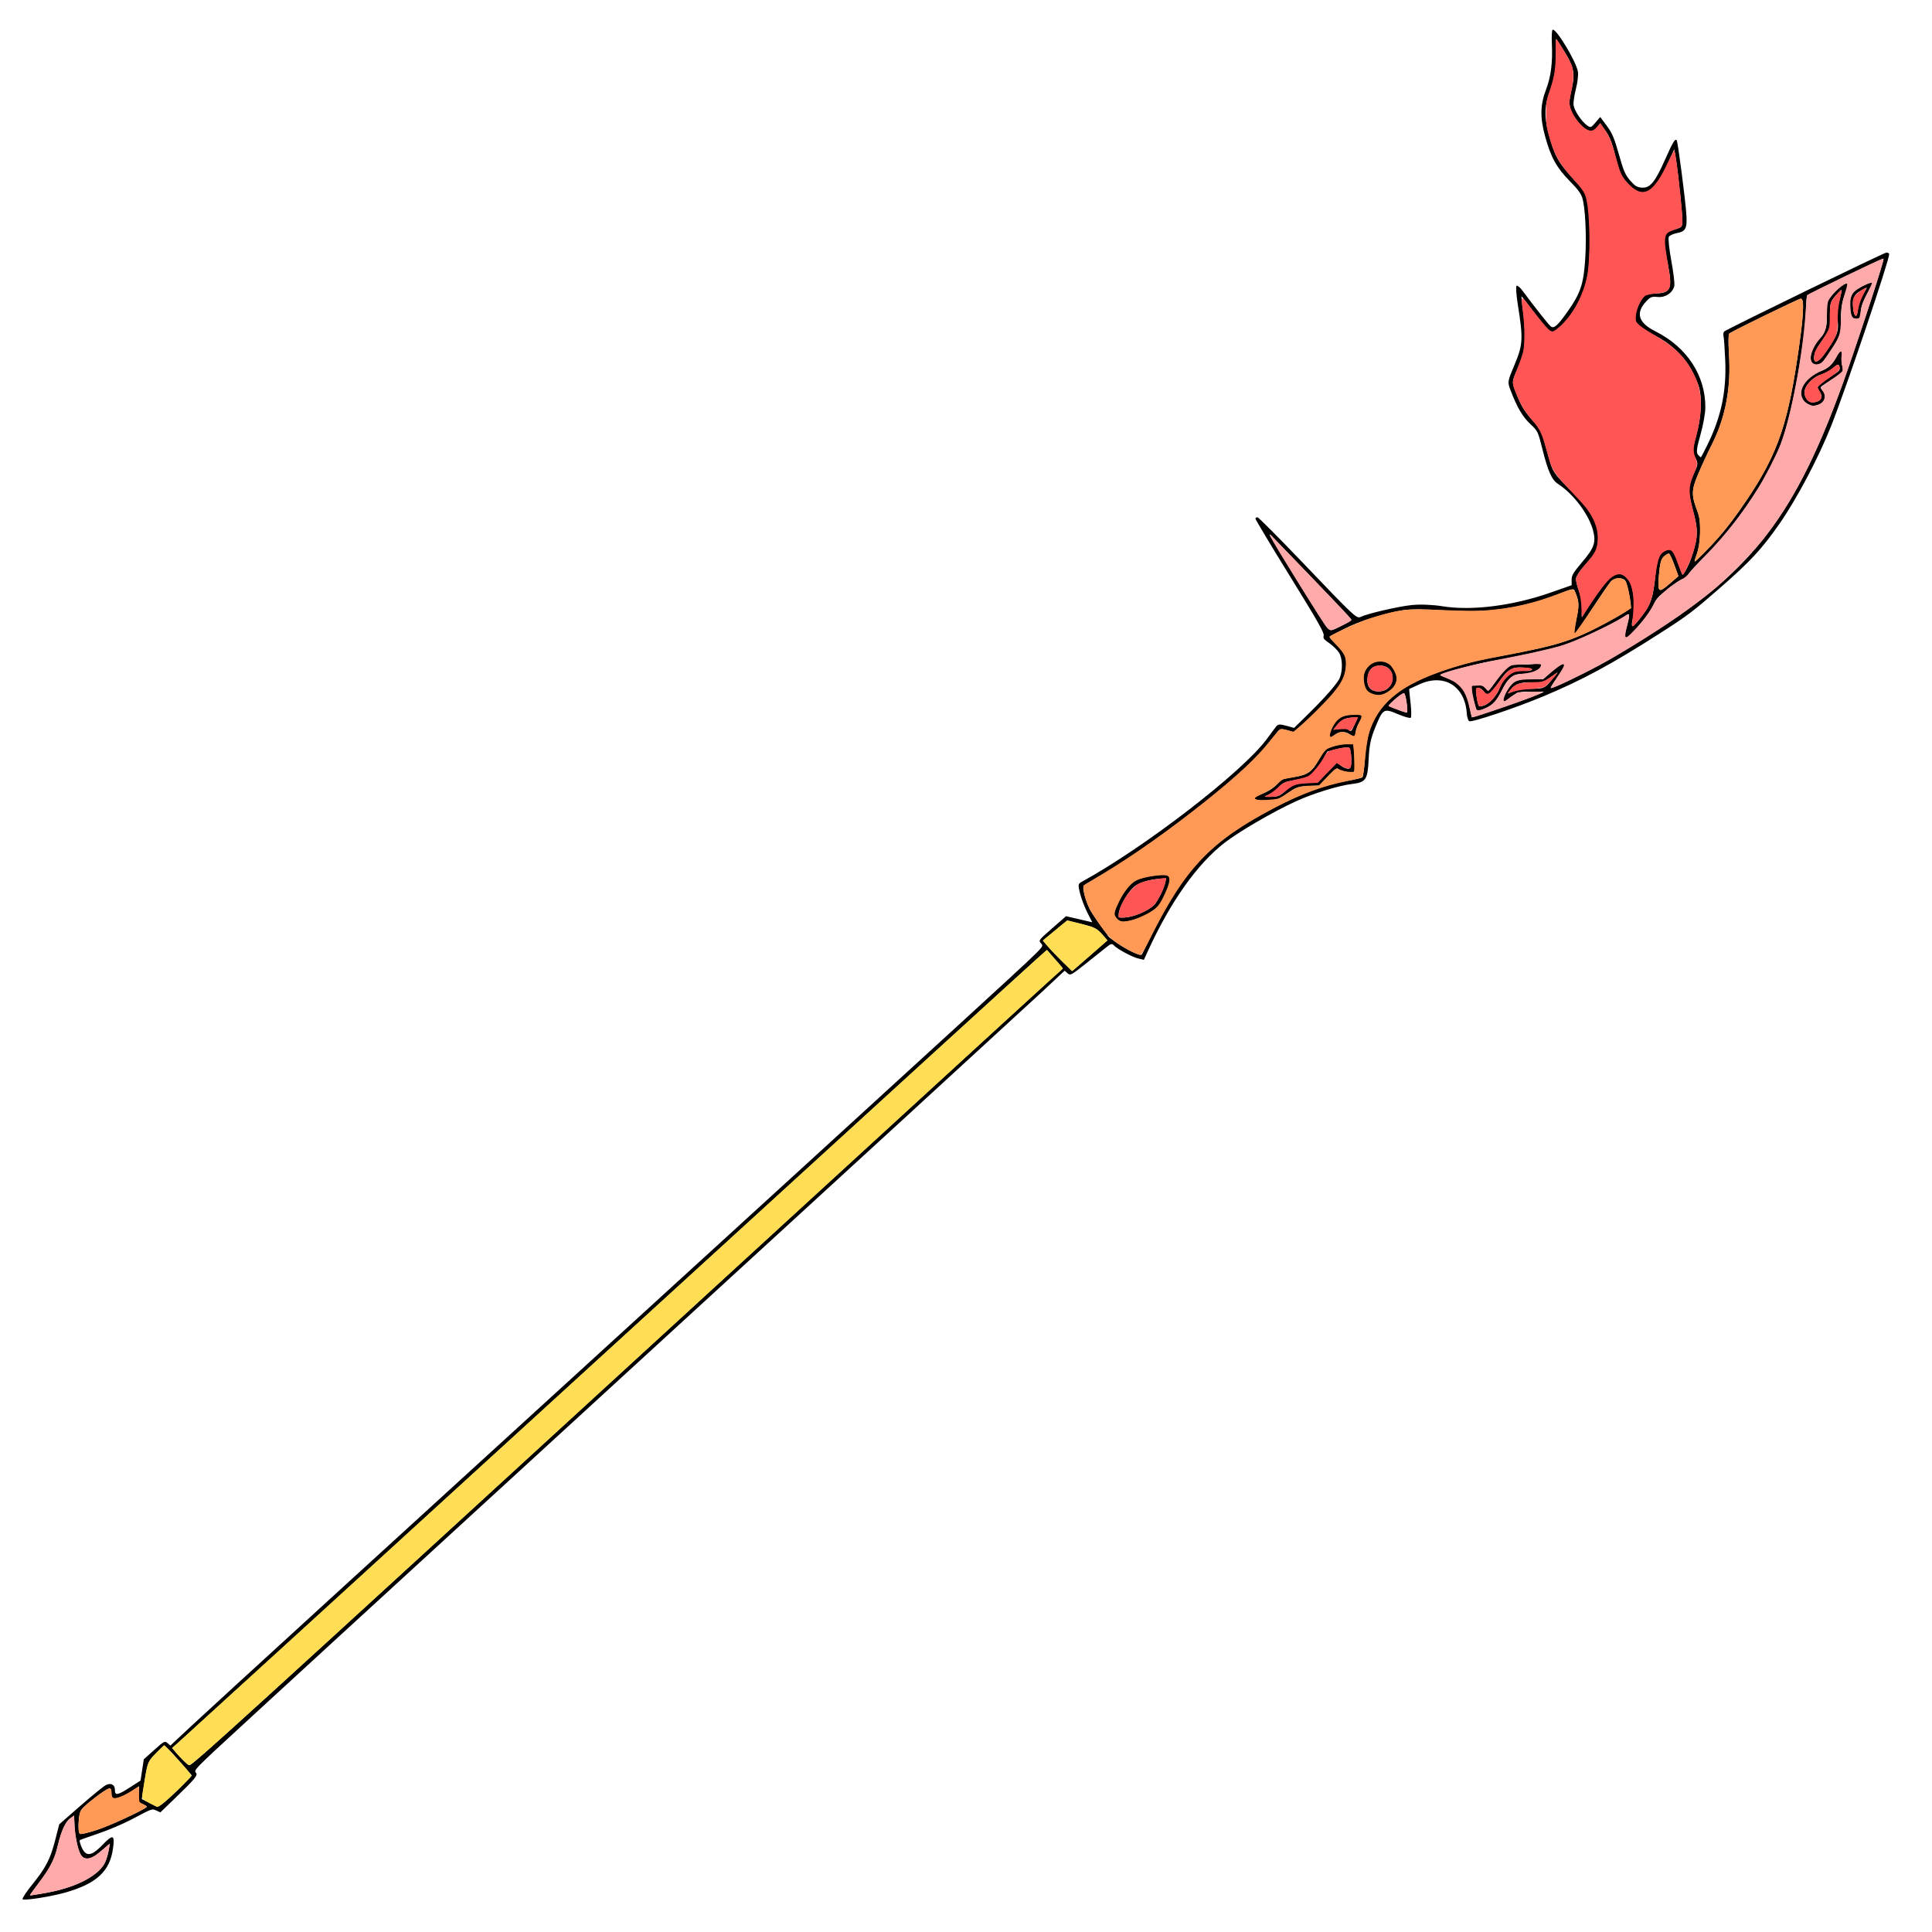 <?xml version="1.0" encoding="UTF-8" standalone="no"?>
<svg
   xmlns:dc="http://purl.org/dc/elements/1.1/"
   xmlns:cc="http://creativecommons.org/ns#"
   xmlns:rdf="http://www.w3.org/1999/02/22-rdf-syntax-ns#"
   xmlns:svg="http://www.w3.org/2000/svg"
   xmlns="http://www.w3.org/2000/svg"
   xmlns:sodipodi="http://sodipodi.sourceforge.net/DTD/sodipodi-0.dtd"
   xmlns:inkscape="http://www.inkscape.org/namespaces/inkscape"
   cursor="default"
   viewBox="0 0 256 256"
   version="1.1"
   id="svg50"
   sodipodi:docname="bladeofmagnus.svg"
   inkscape:version="1.0.2-2 (e86c870879, 2021-01-15)">
  <defs
     id="defs54" />
  <sodipodi:namedview
     pagecolor="#ffffff"
     bordercolor="#666666"
     borderopacity="1"
     objecttolerance="10"
     gridtolerance="10"
     guidetolerance="10"
     inkscape:pageopacity="0"
     inkscape:pageshadow="2"
     inkscape:window-width="1920"
     inkscape:window-height="1017"
     id="namedview52"
     showgrid="false"
     inkscape:zoom="4.1033632"
     inkscape:cx="155.5483"
     inkscape:cy="139.67179"
     inkscape:window-x="-8"
     inkscape:window-y="-8"
     inkscape:window-maximized="1"
     inkscape:current-layer="svg50"
     inkscape:document-rotation="0" />
  <path
     style="fill:#000000;stroke-width:0.215"
     d="m 4.244,249.75 c 1.843,-2.284 2.425,-3.407 3.069,-5.927 l 0.535,-2.092 2.827,-2.472 c 1.555,-1.359 3.065,-2.586 3.357,-2.727 0.685,-0.33 1.204,-0.05 1.193,0.643 -0.012,0.779 0.354,0.718 1.982,-0.329 l 1.417,-0.911 0.215,-1.412 0.215,-1.412 1.381,-1.233 c 1.325,-1.183 1.396,-1.22 1.76,-0.907 l 0.379,0.326 3.009,-2.809 c 2.886,-2.694 23.327,-21.37 81.632,-74.579 14.823,-13.527 27.875,-25.481 29.005,-26.564 2.039,-1.954 2.052,-1.972 1.716,-2.356 -0.338,-0.386 -0.333,-0.392 1.489,-1.987 l 1.828,-1.6 1.739,0.403 1.739,0.403 -0.651,-1.284 c -0.358,-0.706 -0.793,-1.847 -0.967,-2.534 -0.287,-1.136 -0.269,-1.276 0.201,-1.533 8.332,-4.56 21.245,-14.507 24.496,-18.87 0.495,-0.664 1.051,-1.41 1.235,-1.658 0.284,-0.381 0.497,-0.406 1.382,-0.164 l 1.046,0.287 1.787,-1.754 c 2.38,-2.336 4.009,-4.205 4.282,-4.912 0.39,-1.01 0.343,-2.572 -0.101,-3.282 -0.23,-0.369 -0.807,-0.939 -1.282,-1.267 -0.763,-0.528 -0.851,-0.649 -0.763,-1.045 0.079,-0.353 -0.87,-2.019 -4.478,-7.855 -2.518,-4.073 -4.572,-7.499 -4.565,-7.612 0.008,-0.113 0.135,-0.192 0.283,-0.176 0.148,0.017 2.807,2.685 5.909,5.93 7.016,7.339 7.224,7.533 7.771,7.258 0.853,-0.428 4.889,-1.367 6.717,-1.562 1.116,-0.119 2.784,-0.056 4.084,0.155 3.885,0.629 9.336,-0.057 14.329,-1.804 l 2.808,-0.983 -0.006,-0.705 c -0.005,-0.591 0.22,-0.972 1.384,-2.342 1.618,-1.904 1.866,-2.617 1.461,-4.195 -0.546,-2.129 -2.606,-4.867 -4.65,-6.179 -0.819,-0.526 -1.335,-1.684 -2.078,-4.661 -0.569,-2.28 -0.609,-2.364 -1.57,-3.259 -1.035,-0.964 -1.792,-2.251 -2.632,-4.476 -0.427,-1.13 -0.425,-1.142 0.539,-3.438 1.095,-2.607 1.139,-3.429 0.424,-7.885 -0.216,-1.344 -0.291,-2.486 -0.167,-2.537 0.124,-0.051 0.45,0.209 0.728,0.582 1.876,2.515 3.557,4.634 3.826,4.823 0.414,0.291 0.898,-0.149 2.225,-2.021 1.671,-2.358 2.096,-3.622 2.309,-6.871 0.203,-3.096 0.016,-6.95 -0.399,-8.202 -0.191,-0.578 -0.609,-1.132 -1.647,-2.186 -1.749,-1.776 -2.504,-3.147 -3.27,-5.947 -0.681,-2.485 -0.644,-4.16 0.135,-6.2 0.644,-1.686 0.881,-3.555 0.766,-6.026 -0.044,-0.946 -0.004,-1.787 0.089,-1.869 0.391,-0.342 3.119,4.149 3.36,5.531 0.074,0.426 -0.044,1.46 -0.262,2.297 -0.218,0.837 -0.357,1.81 -0.308,2.162 0.102,0.727 1.081,2.186 1.803,2.687 0.458,0.317 0.517,0.296 1.104,-0.397 l 0.62,-0.732 0.874,1.176 c 0.708,0.953 1.011,1.669 1.599,3.771 0.605,2.164 0.854,2.742 1.498,3.478 0.642,0.733 0.905,0.892 1.553,0.935 1.088,0.072 1.723,-0.693 3.056,-3.684 1.064,-2.387 1.336,-2.84 1.554,-2.59 0.152,0.174 1.154,7.86 1.281,9.821 0.119,1.856 -0.085,2.261 -1.25,2.48 -0.482,0.091 -0.964,0.311 -1.073,0.49 -0.108,0.179 0.039,1.603 0.327,3.165 0.288,1.562 0.466,3.074 0.396,3.36 -0.226,0.918 -1.175,1.545 -2.198,1.45 -0.81,-0.075 -0.981,-0.007 -1.548,0.61 -1.413,1.541 -1.012,2.808 1.251,3.946 4.207,2.115 6.667,5.9 6.609,10.168 -0.009,0.727 -0.305,2.333 -0.655,3.568 -0.503,1.771 -0.568,2.326 -0.308,2.622 0.181,0.207 0.356,0.353 0.388,0.325 0.032,-0.028 0.399,-0.738 0.816,-1.577 1.839,-3.705 2.569,-7.123 2.398,-11.228 -0.062,-1.498 -0.163,-2.941 -0.225,-3.205 -0.061,-0.265 -0.024,-0.559 0.084,-0.654 0.358,-0.318 21.15,-10.435 21.489,-10.457 0.184,-0.012 0.351,0.077 0.371,0.197 0.098,0.589 -5.68,17.716 -7.67,22.736 -1.697,4.279 -4.582,9.737 -6.899,13.051 -2.331,3.335 -3.874,4.993 -7.934,8.529 -3.526,3.071 -4.245,3.614 -7.812,5.898 -6.423,4.113 -10.288,6.204 -15.48,8.378 -3.683,1.542 -9.496,3.492 -9.851,3.305 -0.142,-0.075 -0.286,-0.543 -0.32,-1.039 -0.244,-3.621 -2.986,-5.318 -6.245,-3.865 -0.739,0.33 -1.361,0.614 -1.381,0.632 -0.021,0.018 0.057,0.848 0.173,1.845 0.115,0.997 0.127,1.885 0.025,1.974 -0.102,0.089 -0.876,-0.132 -1.721,-0.49 -1.862,-0.79 -1.958,-0.732 -2.994,1.806 -0.588,1.439 -0.775,2.346 -0.861,4.176 -0.128,2.714 -0.363,3.065 -2.2,3.279 -1.784,0.209 -5.172,1.256 -7.465,2.308 -2.999,1.376 -7.411,3.938 -9.373,5.443 -3.63,2.784 -7.188,7.789 -10.187,14.33 l -0.559,1.22 -0.751,-0.178 c -0.821,-0.195 -2.839,-1.287 -3.254,-1.761 -0.196,-0.224 -0.394,-0.189 -0.801,0.143 -0.297,0.243 -1.526,1.221 -2.73,2.175 -2.139,1.695 -2.198,1.727 -2.578,1.399 l -0.389,-0.335 -3.164,2.955 c -1.74,1.625 -26.559,24.387 -55.154,50.582 -28.595,26.195 -53.131,48.706 -54.525,50.025 -2.318,2.193 -2.513,2.424 -2.276,2.694 0.305,0.349 -0.035,0.765 -2.831,3.466 l -1.865,1.801 -0.529,-0.239 c -0.592,-0.267 -0.496,-0.302 -3.31,1.185 -1.126,0.595 -3.131,1.443 -4.456,1.885 -1.325,0.441 -2.407,0.834 -2.406,0.873 0.02,0.427 0.325,1.178 0.612,1.505 0.542,0.62 1.205,0.362 2.486,-0.965 1.324,-1.372 1.574,-1.275 1.329,0.518 -0.413,3.024 -2.141,4.647 -6.209,5.831 -1.909,0.556 -5.582,1.14 -5.776,0.918 -0.084,-0.095 0.479,-0.955 1.25,-1.911 z m 2.087,1.02 c 3.913,-0.716 6.949,-2.36 7.659,-4.149 0.17,-0.428 0.364,-1.129 0.432,-1.558 l 0.123,-0.78 -1.143,1 c -1.212,1.061 -2.053,1.267 -2.6,0.636 -0.403,-0.465 -0.877,-2.483 -0.931,-3.961 l -0.05,-1.382 -0.52,0.367 c -0.63,0.444 -1.218,1.747 -1.649,3.659 -0.392,1.736 -1.042,2.997 -2.567,4.98 -0.639,0.831 -1.142,1.534 -1.117,1.562 0.025,0.028 1.089,-0.14 2.365,-0.373 z m 6.475,-8.285 c 1.642,-0.527 6.069,-2.564 6.62,-3.046 0.082,-0.072 -0.132,-0.238 -0.475,-0.368 -0.598,-0.227 -0.622,-0.284 -0.57,-1.315 l 0.054,-1.077 -0.944,0.628 c -1.143,0.76 -2.351,1.191 -2.586,0.923 -0.095,-0.109 -0.169,-0.443 -0.164,-0.744 0.007,-0.431 -0.059,-0.535 -0.311,-0.493 -0.437,0.073 -3.145,2.144 -3.63,2.776 -0.416,0.542 -0.561,3.01 -0.19,3.231 0.115,0.068 1.103,-0.162 2.196,-0.513 z m 7.82,-3.169 c 0.277,0.177 0.526,0.038 1.561,-0.869 0.677,-0.594 1.681,-1.556 2.231,-2.137 l 1,-1.057 -1.738,-1.985 c -0.956,-1.092 -1.82,-1.969 -1.92,-1.949 -0.1,0.02 -0.636,0.513 -1.191,1.097 -0.989,1.04 -1.016,1.108 -1.397,3.517 l -0.388,2.456 0.756,0.359 c 0.416,0.197 0.904,0.454 1.085,0.57 z m 4.453,-5.41 c 0.306,0.091 7.771,-6.695 57.206,-52.007 31.269,-28.661 57.238,-52.442 57.707,-52.846 l 0.854,-0.735 -1.06,-1.211 -1.06,-1.211 -1.412,1.237 c -0.777,0.68 -26.33,24.008 -56.786,51.84 -30.456,27.831 -55.9,51.064 -56.544,51.628 l -1.17,1.025 0.956,1.088 c 0.526,0.598 1.115,1.135 1.309,1.192 z m 115.948,-106.245 1.057,1 2.318,-2.029 2.318,-2.029 -0.743,-0.849 c -0.67,-0.765 -0.931,-0.894 -2.658,-1.309 l -1.916,-0.461 -1.606,1.324 -1.606,1.324 0.889,1.014 c 0.489,0.558 1.365,1.464 1.946,2.014 z m 7.019,-2.691 c 1.441,1.004 3.137,1.773 3.269,1.483 0.057,-0.125 0.783,-1.578 1.613,-3.228 4.291,-8.533 8.02,-12.224 16.87,-16.695 3.117,-1.575 6.176,-2.649 8.776,-3.082 0.977,-0.163 1.857,-0.366 1.956,-0.452 0.099,-0.086 0.251,-1.285 0.338,-2.665 0.26,-4.094 1.562,-6.551 4.67,-8.811 2.306,-1.677 7.363,-3.504 12.089,-4.369 7.303,-1.336 9.343,-1.861 12.227,-3.145 2.159,-0.961 6.1,-3.158 6.19,-3.451 0.145,-0.473 -0.399,-3.29 -0.703,-3.638 -0.363,-0.415 -1.312,-0.392 -1.811,0.044 -0.181,0.159 -1.303,1.782 -2.493,3.608 -1.19,1.826 -2.197,3.349 -2.238,3.385 -0.295,0.258 -0.275,-0.473 0.053,-1.858 0.403,-1.706 0.392,-2.358 -0.06,-3.46 -0.308,-0.752 -0.076,-0.768 -2.49,0.171 -4.67,1.817 -9.353,2.472 -14.863,2.079 -2.533,-0.181 -4.689,-0.187 -5.627,-0.016 -2.596,0.474 -5.701,1.451 -7.448,2.345 -0.921,0.471 -1.825,0.928 -2.008,1.015 -0.292,0.139 -0.218,0.269 0.594,1.044 0.51,0.486 1.044,1.112 1.187,1.391 0.407,0.794 0.302,2.347 -0.234,3.469 -0.54,1.131 -2.815,3.649 -5.115,5.663 l -1.4,1.225 -0.866,-0.266 c -0.714,-0.219 -0.929,-0.188 -1.222,0.178 -0.196,0.244 -0.935,1.175 -1.643,2.069 -3.007,3.795 -15.548,13.493 -22.485,17.388 -0.727,0.408 -1.429,0.836 -1.562,0.952 -0.238,0.208 0.213,1.981 0.801,3.149 0.164,0.327 0.787,1.258 1.383,2.069 0.596,0.811 1.096,1.51 1.11,1.553 0.015,0.043 0.528,0.428 1.141,0.855 z m -0.404,-3.956 c 0.134,-0.749 0.826,-2.17 1.515,-3.108 0.875,-1.192 1.657,-1.591 3.658,-1.866 2.471,-0.34 2.661,-0.079 1.648,2.261 -0.619,1.431 -0.838,1.738 -1.696,2.384 -1.016,0.765 -3.077,1.51 -4.008,1.448 -0.613,-0.041 -1.203,-0.632 -1.116,-1.118 z m 1.74,0.522 c 1.31,-0.187 3.176,-1.095 3.695,-1.798 0.524,-0.711 1.187,-2.116 1.325,-2.811 l 0.106,-0.531 -0.548,0.026 c -1.544,0.073 -3.031,0.51 -3.691,1.085 -1.157,1.009 -2.385,3.539 -1.955,4.03 0.065,0.074 0.545,0.073 1.068,-10e-4 z m 17.049,-16.034 c 1.283,-0.432 2.293,-1.016 2.806,-1.623 0.507,-0.598 0.76,-0.704 2.172,-0.911 1.877,-0.274 2.444,-0.681 3.437,-2.467 0.654,-1.176 0.709,-1.229 1.632,-1.57 0.525,-0.194 1.386,-0.363 1.912,-0.376 l 0.957,-0.022 0.13,1.766 c 0.071,0.971 0.048,1.843 -0.051,1.938 -0.239,0.227 -1.829,-0.024 -2.098,-0.331 -0.177,-0.202 -0.397,-0.047 -1.37,0.967 l -1.159,1.208 -1.477,0.074 c -1.299,0.065 -1.615,0.174 -2.624,0.904 -1.258,0.91 -1.354,0.942 -3.06,1.007 -1.19,0.046 -1.956,-0.313 -1.207,-0.565 z m 3.897,-0.706 c 0.996,-0.871 1.397,-1.01 3.095,-1.069 l 1.166,-0.041 1.278,-1.321 1.278,-1.321 0.538,0.412 c 0.296,0.227 0.725,0.407 0.953,0.401 0.346,-0.009 0.415,-0.223 0.41,-1.279 -0.003,-0.698 -0.118,-1.362 -0.255,-1.477 -0.137,-0.115 -0.85,-0.052 -1.583,0.139 l -1.333,0.348 -0.521,0.954 c -0.287,0.525 -0.857,1.304 -1.267,1.731 -0.667,0.695 -0.922,0.808 -2.407,1.069 -1.45,0.254 -1.732,0.376 -2.213,0.955 -0.303,0.365 -0.862,0.793 -1.242,0.952 l -0.691,0.289 0.95,0.021 c 0.816,0.019 1.076,-0.089 1.846,-0.763 z m 6.078,-8.166 c 0.521,-1.303 1.259,-1.85 2.617,-1.94 0.63,-0.042 1.25,-0.014 1.377,0.061 0.132,0.078 0.024,0.467 -0.251,0.905 -0.265,0.422 -0.486,1.008 -0.491,1.302 -0.013,0.74 -0.172,0.813 -0.786,0.36 -0.633,-0.467 -1.478,-0.417 -2.095,0.122 -0.634,0.555 -0.785,0.226 -0.371,-0.81 z m 2.247,0.038 c 0.433,0.293 0.359,0.356 0.857,-0.728 l 0.41,-0.893 -0.723,0.038 c -0.986,0.052 -1.465,0.29 -2.031,1.01 l -0.48,0.611 0.805,-0.14 c 0.443,-0.077 0.966,-0.031 1.162,0.102 z m 2.027,-6.395 c -0.33,-2.688 3.054,-3.757 4.167,-1.317 0.444,0.975 0.283,1.744 -0.513,2.44 -0.8,0.7 -1.534,0.897 -2.346,0.63 -0.906,-0.299 -1.174,-0.657 -1.308,-1.754 z m 2.112,1.339 c 2.278,-0.12 2.346,-3.433 0.069,-3.418 -0.926,0.006 -1.445,0.45 -1.621,1.387 -0.249,1.328 0.337,2.095 1.552,2.031 z m 2.489,2.448 c 0.585,0.233 1.102,0.388 1.151,0.345 0.168,-0.153 -0.19,-2.488 -0.392,-2.55 -0.251,-0.077 -2.212,1.613 -1.985,1.711 0.09,0.039 0.642,0.262 1.227,0.495 z m -7.579,-11.112 c 0.759,-0.387 1.385,-0.753 1.391,-0.814 0.007,-0.061 -2.257,-2.461 -5.029,-5.335 -2.772,-2.873 -5.236,-5.438 -5.475,-5.699 -0.239,-0.261 -0.393,-0.354 -0.341,-0.206 0.195,0.56 7.227,11.897 7.64,12.317 0.406,0.412 0.521,0.396 1.814,-0.263 z m 20.479,11.099 c 2.959,-0.986 6.118,-2.161 6.347,-2.361 0.056,-0.049 -0.258,-0.063 -0.698,-0.031 -0.44,0.032 -1.109,0.035 -1.487,0.007 -0.882,-0.067 -1.611,0.209 -2.422,0.919 -0.872,0.764 -1.024,0.336 -0.334,-0.939 0.751,-1.386 1.481,-1.754 3.335,-1.683 l 1.522,0.059 1.167,-1.041 c 1.913,-1.706 2.271,-1.233 0.678,0.895 -0.434,0.579 -0.803,1.152 -0.82,1.273 -0.038,0.266 4.54,-1.923 7.595,-3.633 1.218,-0.682 4.243,-2.545 6.723,-4.141 13.146,-8.46 18.704,-16.147 25.183,-34.829 2.041,-5.884 4.716,-14.161 4.614,-14.277 -0.084,-0.096 -9.791,4.581 -10.11,4.871 -0.079,0.071 -0.157,0.922 -0.173,1.888 -0.064,3.873 -1.629,12.721 -2.988,16.891 -1.527,4.688 -6.088,11.618 -10.384,15.779 -0.979,0.948 -1.955,2.005 -2.169,2.35 -0.25,0.402 -0.508,0.632 -0.721,0.642 -0.182,0.009 -1.055,0.582 -1.939,1.275 -1.325,1.038 -1.662,1.396 -1.921,2.04 -0.348,0.866 -1.308,2.172 -2.7,3.676 -1.179,1.274 -1.441,1.041 -0.898,-0.797 0.408,-1.38 0.372,-1.765 -0.124,-1.331 -0.658,0.576 -6.011,3.196 -7.686,3.763 -1.89,0.639 -5.712,1.502 -10.285,2.322 -2.169,0.389 -6.354,1.518 -6.678,1.801 -0.037,0.032 0.412,0.229 0.998,0.438 1.629,0.58 2.467,1.625 2.878,3.59 0.18,0.859 0.332,1.577 0.338,1.596 0.005,0.019 1.427,-0.436 3.157,-1.013 z m -2.993,-1.514 c -0.206,-0.791 -0.284,-1.525 -0.173,-1.63 0.369,-0.35 1.711,-0.125 1.905,0.319 0.217,0.496 0.369,0.38 1.28,-0.983 0.374,-0.559 1.01,-1.306 1.413,-1.661 0.631,-0.555 0.882,-0.633 1.794,-0.557 0.583,0.049 1.425,0.029 1.87,-0.045 0.881,-0.146 1.123,-0.031 0.886,0.418 -0.263,0.5 -1.492,0.956 -2.458,0.914 -1.181,-0.052 -1.993,0.616 -2.703,2.223 -0.281,0.637 -0.786,1.399 -1.121,1.694 -0.65,0.571 -2.08,1.148 -2.228,0.898 -0.049,-0.083 -0.258,-0.798 -0.464,-1.589 z m 1.483,0.929 c 0.783,-0.286 1.784,-1.451 2.083,-2.425 0.268,-0.872 1.305,-1.898 2.111,-2.09 0.284,-0.067 0.825,-0.092 1.203,-0.055 0.378,0.037 0.792,-0.024 0.92,-0.135 0.13,-0.114 -0.362,-0.247 -1.12,-0.303 -1.567,-0.116 -2.114,0.235 -3.431,2.196 -0.89,1.326 -1.396,1.614 -1.792,1.023 -0.294,-0.438 -0.79,-0.664 -1.019,-0.464 -0.145,0.127 0.146,2.112 0.344,2.344 0.059,0.069 0.375,0.029 0.702,-0.091 z m 41.963,-41.108 c -0.213,-1.096 1.037,-2.646 2.54,-3.15 1.019,-0.341 1.61,-0.869 2.141,-1.909 0.521,-1.023 0.902,-1.064 0.728,-0.077 -0.071,0.401 -0.024,1.007 0.102,1.346 0.25,0.668 0.161,0.759 -2.24,2.26 -0.78,0.488 -0.782,0.492 -0.346,0.99 0.731,0.835 0.063,1.896 -1.236,1.964 -0.767,0.04 -1.53,-0.603 -1.689,-1.424 z m 1.789,0.946 c 0.891,-0.125 1.18,-0.723 0.684,-1.414 -0.382,-0.532 -0.368,-0.589 0.257,-1.111 0.363,-0.302 1.063,-0.8 1.556,-1.105 0.691,-0.428 0.884,-0.636 0.842,-0.906 -0.093,-0.595 -0.213,-0.59 -0.913,0.043 -0.372,0.336 -1.038,0.7 -1.478,0.809 -1.104,0.272 -2.295,1.531 -2.262,2.39 0.033,0.87 0.57,1.399 1.315,1.295 z m -0.492,-6.138 c 0.08,-0.76 0.659,-1.862 1.253,-2.386 0.642,-0.566 0.982,-1.734 0.863,-2.968 -0.068,-0.708 -0.009,-1.543 0.132,-1.854 0.371,-0.821 1.852,-2.325 2.329,-2.366 0.457,-0.039 0.468,-0.136 -0.236,1.998 -0.259,0.784 -0.384,1.891 -0.319,2.815 0.115,1.638 -0.09,2.194 -1.683,4.559 -0.707,1.051 -0.94,1.281 -1.357,1.344 -0.751,0.113 -1.073,-0.261 -0.98,-1.142 z m 1.45,0.214 c 0.292,-0.334 0.909,-1.229 1.371,-1.988 0.829,-1.364 0.894,-1.702 0.693,-3.584 -0.04,-0.373 0.093,-1.287 0.295,-2.03 0.202,-0.743 0.32,-1.354 0.261,-1.358 -0.059,-0.003 -0.418,0.351 -0.799,0.79 -0.715,0.823 -0.774,1.097 -0.68,3.177 0.05,1.095 0.008,1.185 -1.57,3.459 -0.588,0.848 -0.78,1.935 -0.363,2.063 0.149,0.046 0.488,-0.181 0.792,-0.528 z m 3.774,-6.204 c -0.108,-0.524 -0.076,-1.312 0.071,-1.752 0.24,-0.718 0.376,-0.86 1.327,-1.395 1.131,-0.636 1.764,-0.753 1.495,-0.275 -1.148,2.034 -1.463,2.793 -1.479,3.56 -0.016,0.72 -0.103,0.913 -0.44,0.966 -0.623,0.098 -0.757,-0.055 -0.974,-1.103 z m 1.026,-0.173 c 0.043,-0.52 0.331,-1.384 0.64,-1.92 l 0.562,-0.976 -0.675,0.338 c -0.99,0.496 -1.28,1.062 -1.168,2.277 0.125,1.358 0.538,1.539 0.642,0.281 z M 202.821,91.263 c 1.767,-4.2e-4 1.896,-0.058 2.86,-1.272 l 0.746,-0.94 -1.001,0.719 c -0.878,0.63 -1.159,0.71 -2.284,0.649 -1.507,-0.082 -2.388,0.198 -2.929,0.932 l -0.392,0.531 0.756,-0.309 c 0.416,-0.17 1.426,-0.309 2.244,-0.309 z m 6.943,-9.721 c 0.789,-1.398 2.959,-4.443 3.51,-4.925 0.9,-0.788 1.706,-0.764 2.44,0.074 0.7,0.799 1.044,3.542 0.653,5.219 -0.344,1.475 -0.072,1.389 1.283,-0.408 1.123,-1.489 1.417,-2.412 1.693,-5.319 0.207,-2.177 0.563,-2.967 1.495,-3.313 0.638,-0.237 0.957,0.141 1.539,1.823 0.256,0.741 0.494,1.378 0.527,1.417 0.142,0.162 0.786,-1.014 1.181,-2.156 0.928,-2.682 0.969,-3.715 0.25,-6.277 -0.723,-2.578 -0.693,-3.314 0.212,-5.186 0.465,-0.963 0.472,-1.14 0.073,-1.872 -0.403,-0.737 -0.39,-0.995 0.139,-2.916 0.649,-2.353 0.794,-4.857 0.37,-6.398 -0.155,-0.562 -0.652,-1.673 -1.105,-2.469 -1.013,-1.778 -2.732,-3.367 -4.718,-4.362 -0.718,-0.36 -1.617,-0.923 -1.998,-1.253 -0.62,-0.537 -0.683,-0.691 -0.603,-1.487 0.084,-0.829 0.713,-2.11 1.281,-2.608 0.137,-0.12 0.776,-0.23 1.42,-0.244 1.973,-0.045 2.222,-0.639 1.603,-3.812 -0.766,-3.924 -0.698,-4.234 1.036,-4.721 0.766,-0.215 0.807,-0.255 0.877,-0.839 0.072,-0.6 -0.591,-6.976 -0.914,-8.794 l -0.163,-0.918 -1.016,2.199 c -1.782,3.856 -3.344,4.469 -5.352,2.101 -0.735,-0.867 -0.919,-1.302 -1.416,-3.348 -0.427,-1.758 -0.757,-2.612 -1.304,-3.382 l -0.733,-1.03 -0.386,0.524 c -0.612,0.83 -1.409,0.627 -2.47,-0.628 -1.245,-1.474 -1.442,-2.323 -0.975,-4.208 0.594,-2.397 0.398,-3.224 -1.42,-5.998 l -0.594,-0.906 0.021,1.265 c 0.041,2.441 -0.184,4.022 -0.801,5.617 -0.74,1.915 -0.804,3.352 -0.245,5.518 0.77,2.984 1.287,3.965 3.186,6.035 1.645,1.794 1.709,1.896 1.976,3.127 0.354,1.636 0.452,5.783 0.205,8.651 -0.269,3.126 -1.743,6.151 -3.927,8.063 -0.764,0.669 -0.874,0.703 -1.308,0.402 -0.261,-0.18 -1.177,-1.271 -2.037,-2.423 -0.86,-1.152 -1.595,-2.104 -1.634,-2.115 -0.039,-0.011 0.079,1.111 0.262,2.494 0.42,3.172 0.248,4.762 -0.758,7.022 -0.782,1.756 -0.79,1.82 -0.369,2.935 0.738,1.954 1.201,2.746 2.365,4.04 1.095,1.218 1.148,1.331 1.866,3.988 0.803,2.97 0.646,2.721 3.561,5.653 2.545,2.56 3.453,4.434 3.173,6.553 -0.149,1.132 -0.262,1.323 -1.76,2.997 -0.616,0.688 -1.082,1.397 -1.117,1.699 -0.033,0.285 0.152,1.068 0.412,1.739 0.274,0.707 0.436,1.661 0.386,2.27 -0.095,1.15 -0.078,1.261 0.13,0.891 z m 11.575,-4.289 1.053,-0.917 -0.53,-1.461 c -0.292,-0.803 -0.61,-1.487 -0.707,-1.52 -0.098,-0.032 -0.398,0.135 -0.668,0.371 -0.386,0.338 -0.527,0.868 -0.664,2.486 -0.198,2.351 -0.08,2.432 1.516,1.041 z m 4.585,-4.126 c 1.947,-1.995 3.112,-3.409 4.804,-5.833 4.547,-6.511 6.013,-10.411 7.411,-19.706 0.853,-5.672 0.993,-7.995 0.481,-8.012 -0.247,-0.008 -9.156,4.335 -9.488,4.625 -0.116,0.102 -0.135,1.224 -0.041,2.493 0.335,4.549 -0.428,8.644 -2.285,12.267 -0.511,0.997 -1.314,2.731 -1.785,3.853 -0.927,2.21 -0.93,2.803 -0.032,5.117 0.463,1.191 0.37,4.131 -0.175,5.566 -0.177,0.465 -0.296,0.875 -0.264,0.912 0.032,0.036 0.65,-0.54 1.373,-1.282 z"
     id="path881" />
  <path
     style="font-variation-settings:normal;opacity:1;vector-effect:none;fill:#ff5555;fill-opacity:1;stroke-linecap:butt;stroke-linejoin:miter;stroke-miterlimit:4;stroke-dasharray:none;stroke-dashoffset:0;stroke-opacity:1;stop-color:#000000;stop-opacity:1"
     d="m 216.298,82.349 c 0.352,-2.934 0.118,-4.758 -0.731,-5.697 -0.564,-0.625 -0.991,-0.71 -1.726,-0.345 -0.659,0.327 -1.718,1.631 -3.289,4.048 l -0.941,1.448 -0.066,-1.326 c -0.049,-0.972 -0.154,-1.596 -0.396,-2.338 -0.181,-0.556 -0.33,-1.164 -0.33,-1.35 0,-0.41 0.459,-1.114 1.521,-2.33 0.978,-1.12 1.248,-1.656 1.352,-2.685 0.141,-1.4 -0.329,-2.856 -1.394,-4.319 -0.243,-0.334 -1.281,-1.485 -2.306,-2.559 -2.177,-2.279 -2.346,-2.568 -3.072,-5.242 -0.606,-2.234 -0.872,-2.796 -1.864,-3.937 -0.938,-1.08 -1.421,-1.86 -2.037,-3.287 -0.725,-1.682 -0.725,-1.706 -0.006,-3.491 0.343,-0.85 0.703,-1.885 0.801,-2.299 0.234,-0.994 0.23,-3.268 -0.01,-5.23 -0.279,-2.283 -0.268,-2.298 0.73,-1.004 1.808,2.343 2.58,3.257 2.89,3.417 0.295,0.153 0.362,0.138 0.793,-0.174 1.897,-1.374 3.625,-4.42 4.121,-7.263 0.416,-2.386 0.346,-7.86 -0.127,-9.941 -0.213,-0.936 -0.427,-1.263 -1.87,-2.857 -1.781,-1.967 -2.42,-3.138 -3.147,-5.762 -0.277,-0.999 -0.328,-1.43 -0.331,-2.768 -0.003,-1.539 0.011,-1.628 0.505,-3.107 0.613,-1.837 0.77,-2.884 0.774,-5.157 0.003,-1.701 0.006,-1.723 0.226,-1.437 0.41,0.534 1.683,2.748 1.898,3.304 0.284,0.731 0.267,1.962 -0.046,3.412 -0.137,0.637 -0.251,1.298 -0.252,1.471 -0.009,1.405 1.768,3.769 2.833,3.769 0.267,0 0.479,-0.129 0.814,-0.495 l 0.452,-0.495 0.63,0.933 c 0.636,0.941 0.844,1.499 1.663,4.444 0.377,1.359 0.68,1.916 1.484,2.731 1.917,1.943 3.27,1.163 5.214,-3.005 0.399,-0.855 0.763,-1.513 0.81,-1.462 0.171,0.183 0.86,5.914 1.038,8.632 0.095,1.446 0.072,1.484 -1.114,1.879 -1.363,0.454 -1.414,0.753 -0.777,4.551 0.57,3.396 0.454,3.672 -1.63,3.875 -0.749,0.073 -1.226,0.183 -1.429,0.33 -0.512,0.37 -1.14,1.746 -1.193,2.613 -0.045,0.738 -0.036,0.763 0.421,1.203 0.257,0.247 1.153,0.844 1.99,1.325 2.913,1.675 4.366,3.179 5.502,5.696 0.918,2.035 0.932,4.626 0.04,7.899 -0.371,1.361 -0.38,1.952 -0.045,2.731 0.309,0.719 0.28,0.932 -0.324,2.37 -0.593,1.412 -0.607,2.194 -0.077,4.265 0.737,2.88 0.745,3.772 0.058,5.971 -0.311,0.995 -1.208,2.864 -1.374,2.864 -0.051,0 -0.293,-0.564 -0.539,-1.254 -0.59,-1.655 -0.826,-2.036 -1.262,-2.036 -0.346,0 -0.824,0.264 -1.091,0.604 -0.297,0.377 -0.519,1.325 -0.758,3.235 -0.252,2.015 -0.519,3.015 -1.046,3.914 -0.432,0.738 -1.741,2.361 -1.903,2.361 -0.092,0 -0.111,-0.205 -0.059,-0.64 z"
     id="path883" />
  <path
     style="font-variation-settings:normal;opacity:1;vector-effect:none;fill:#ff5555;fill-opacity:1;stroke-linecap:butt;stroke-linejoin:miter;stroke-miterlimit:4;stroke-dasharray:none;stroke-dashoffset:0;stroke-opacity:1;stop-color:#000000;stop-opacity:1"
     d="m 240.46,47.814 c -0.132,-0.132 -0.093,-0.856 0.067,-1.223 0.081,-0.187 0.457,-0.807 0.835,-1.377 1.088,-1.641 1.089,-1.642 1.089,-3.193 3.7e-4,-0.757 0.057,-1.58 0.126,-1.829 0.12,-0.431 1.301,-1.878 1.428,-1.75 0.034,0.033 -0.064,0.597 -0.216,1.253 -0.207,0.89 -0.281,1.595 -0.29,2.781 -0.015,1.781 -0.082,1.982 -1.25,3.74 -0.905,1.361 -1.496,1.889 -1.789,1.596 z"
     id="path885" />
  <path
     style="font-variation-settings:normal;opacity:1;vector-effect:none;fill:#ff5555;fill-opacity:1;stroke-linecap:butt;stroke-linejoin:miter;stroke-miterlimit:4;stroke-dasharray:none;stroke-dashoffset:0;stroke-opacity:1;stop-color:#000000;stop-opacity:1"
     d="m 245.726,41.655 c -0.082,-0.152 -0.172,-0.661 -0.201,-1.131 -0.046,-0.747 -0.017,-0.906 0.236,-1.276 0.277,-0.407 1.382,-1.2 1.503,-1.079 0.032,0.032 -0.154,0.47 -0.413,0.972 -0.298,0.576 -0.527,1.235 -0.62,1.787 -0.163,0.968 -0.284,1.141 -0.505,0.727 z"
     id="path887" />
  <path
     style="font-variation-settings:normal;opacity:1;vector-effect:none;fill:#ff5555;fill-opacity:1;stroke-linecap:butt;stroke-linejoin:miter;stroke-miterlimit:4;stroke-dasharray:none;stroke-dashoffset:0;stroke-opacity:1;stop-color:#000000;stop-opacity:1"
     d="m 239.891,53.297 c -0.362,-0.142 -0.613,-0.453 -0.737,-0.914 -0.267,-0.993 0.731,-2.235 2.268,-2.823 0.467,-0.178 1.118,-0.546 1.446,-0.818 0.524,-0.433 0.619,-0.472 0.775,-0.315 0.34,0.34 0.079,0.728 -0.977,1.447 -0.555,0.378 -1.201,0.852 -1.436,1.052 l -0.426,0.364 0.274,0.489 c 0.354,0.632 0.352,1.054 -0.006,1.289 -0.329,0.215 -0.921,0.329 -1.182,0.227 z"
     id="path889" />
  <path
     style="font-variation-settings:normal;opacity:1;vector-effect:none;fill:#ff5555;fill-opacity:1;stroke-linecap:butt;stroke-linejoin:miter;stroke-miterlimit:4;stroke-dasharray:none;stroke-dashoffset:0;stroke-opacity:1;stop-color:#000000;stop-opacity:1"
     d="m 195.906,93.433 c -0.162,-0.302 -0.406,-1.927 -0.322,-2.145 0.117,-0.305 0.519,-0.192 0.97,0.272 0.392,0.404 0.466,0.435 0.741,0.309 0.168,-0.076 0.682,-0.648 1.143,-1.271 1.025,-1.384 1.52,-1.876 2.071,-2.058 0.415,-0.137 2.266,-0.103 2.413,0.045 0.206,0.206 -0.176,0.333 -0.998,0.333 -0.506,0 -1.093,0.076 -1.32,0.171 -0.719,0.3 -1.374,1.01 -1.842,1.997 -0.7,1.476 -1.375,2.177 -2.367,2.462 -0.301,0.086 -0.392,0.065 -0.488,-0.115 z"
     id="path891" />
  <path
     style="font-variation-settings:normal;opacity:1;vector-effect:none;fill:#ff5555;fill-opacity:1;stroke-linecap:butt;stroke-linejoin:miter;stroke-miterlimit:4;stroke-dasharray:none;stroke-dashoffset:0;stroke-opacity:1;stop-color:#000000;stop-opacity:1"
     d="m 200.106,91.429 c 0.577,-0.757 1.135,-0.968 2.681,-1.016 1.72,-0.053 1.709,-0.05 2.658,-0.7 0.442,-0.303 0.837,-0.55 0.877,-0.55 0.19,0 -1.369,1.719 -1.698,1.872 -0.206,0.096 -1.005,0.214 -1.776,0.263 -1.249,0.079 -1.738,0.165 -2.793,0.493 l -0.295,0.092 z"
     id="path893" />
  <path
     style="font-variation-settings:normal;opacity:1;vector-effect:none;fill:#ff5555;fill-opacity:1;stroke-linecap:butt;stroke-linejoin:miter;stroke-miterlimit:4;stroke-dasharray:none;stroke-dashoffset:0;stroke-opacity:1;stop-color:#000000;stop-opacity:1"
     d="m 181.637,91.261 c -0.734,-0.656 -0.56,-2.316 0.298,-2.839 0.854,-0.521 2.11,-0.161 2.473,0.709 0.519,1.242 -0.352,2.468 -1.754,2.469 -0.526,3.76e-4 -0.704,-0.059 -1.017,-0.339 z"
     id="path895" />
  <path
     style="font-variation-settings:normal;opacity:1;vector-effect:none;fill:#ff5555;fill-opacity:1;stroke-linecap:butt;stroke-linejoin:miter;stroke-miterlimit:4;stroke-dasharray:none;stroke-dashoffset:0;stroke-opacity:1;stop-color:#000000;stop-opacity:1"
     d="m 178.651,96.701 c -0.058,-0.093 -0.396,-0.117 -1.044,-0.072 l -0.959,0.066 0.375,-0.474 c 0.546,-0.69 0.902,-0.931 1.588,-1.078 0.648,-0.139 1.329,-0.173 1.329,-0.067 0,0.035 -0.193,0.446 -0.428,0.914 -0.405,0.805 -0.669,1.023 -0.861,0.712 z"
     id="path897" />
  <path
     style="font-variation-settings:normal;opacity:1;vector-effect:none;fill:#ff5555;fill-opacity:1;stroke-linecap:butt;stroke-linejoin:miter;stroke-miterlimit:4;stroke-dasharray:none;stroke-dashoffset:0;stroke-opacity:1;stop-color:#000000;stop-opacity:1"
     d="m 167.634,105.554 c 0,-0.032 0.233,-0.176 0.518,-0.32 0.285,-0.144 0.803,-0.529 1.151,-0.856 0.734,-0.69 0.925,-0.774 2.455,-1.089 0.626,-0.129 1.329,-0.325 1.563,-0.436 0.478,-0.227 1.499,-1.443 2.129,-2.535 0.394,-0.683 0.46,-0.738 1.145,-0.947 0.4,-0.122 1.061,-0.255 1.469,-0.296 0.652,-0.066 0.753,-0.047 0.83,0.153 0.145,0.377 0.233,1.695 0.144,2.166 -0.071,0.38 -0.129,0.441 -0.419,0.441 -0.185,0 -0.597,-0.165 -0.915,-0.367 l -0.579,-0.367 -1.258,1.311 -1.258,1.311 -1.388,0.074 c -1.54,0.082 -1.812,0.179 -2.907,1.033 -0.369,0.288 -0.825,0.582 -1.013,0.653 -0.339,0.128 -1.668,0.184 -1.668,0.071 z"
     id="path899" />
  <path
     style="font-variation-settings:normal;opacity:1;vector-effect:none;fill:#ff5555;fill-opacity:1;stroke-linecap:butt;stroke-linejoin:miter;stroke-miterlimit:4;stroke-dasharray:none;stroke-dashoffset:0;stroke-opacity:1;stop-color:#000000;stop-opacity:1"
     d="m 148.25,121.017 c 0.099,-0.88 0.878,-2.312 1.725,-3.174 0.639,-0.65 0.861,-0.791 1.595,-1.017 0.754,-0.232 2.837,-0.559 2.935,-0.461 0.02,0.02 -0.017,0.282 -0.084,0.582 -0.183,0.825 -1.036,2.499 -1.518,2.982 -0.836,0.836 -2.829,1.645 -4.051,1.645 H 148.187 Z"
     id="path901" />
  <path
     style="font-variation-settings:normal;opacity:1;vector-effect:none;fill:#ffaaaa;fill-opacity:1;stroke-width:0.122;stroke-linecap:butt;stroke-linejoin:miter;stroke-miterlimit:4;stroke-dasharray:none;stroke-dashoffset:0;stroke-opacity:1;stop-color:#000000;stop-opacity:1"
     d="m 194.726,93.836 c -0.351,-1.581 -0.721,-2.367 -1.419,-3.011 -0.518,-0.477 -0.812,-0.642 -2.058,-1.154 -0.384,-0.158 -0.448,-0.224 -0.305,-0.317 0.547,-0.355 4.6,-1.387 7.849,-2 3.148,-0.593 6.563,-1.353 8,-1.78 1.928,-0.573 6.513,-2.685 8.275,-3.813 0.383,-0.245 0.716,-0.383 0.777,-0.322 0.062,0.061 -0.037,0.681 -0.233,1.459 -0.467,1.855 -0.349,1.953 0.856,0.704 1.12,-1.161 2.114,-2.478 2.594,-3.441 0.525,-1.051 2.323,-2.66 3.824,-3.421 0.312,-0.159 0.695,-0.468 0.849,-0.688 0.155,-0.22 1.155,-1.304 2.222,-2.41 2.806,-2.906 4.888,-5.57 6.997,-8.947 0.925,-1.482 2.447,-4.449 2.953,-5.758 1.399,-3.619 2.959,-11.794 3.337,-17.493 0.084,-1.256 0.175,-2.306 0.203,-2.332 0.21,-0.195 9.295,-4.587 9.861,-4.767 0.173,-0.055 0.243,-0.022 0.243,0.114 0,0.484 -3.761,11.943 -5.422,16.519 -3.416,9.413 -6.588,15.584 -10.572,20.568 -1.368,1.712 -4.544,4.958 -6.243,6.381 -4.276,3.582 -11.77,8.426 -17.462,11.286 -2.833,1.424 -4.25,2.055 -4.361,1.944 -0.038,-0.038 0.313,-0.636 0.78,-1.329 0.467,-0.693 0.887,-1.383 0.932,-1.534 0.159,-0.53 -0.359,-0.293 -1.574,0.721 l -1.192,0.995 -1.539,0.01 c -1.864,0.012 -2.271,0.173 -2.973,1.172 -0.663,0.944 -0.932,2.026 -0.406,1.637 0.087,-0.065 0.477,-0.337 0.867,-0.605 l 0.708,-0.487 1.595,-0.065 c 0.877,-0.036 1.641,-0.028 1.698,0.017 0.057,0.045 -0.622,0.365 -1.508,0.71 -1.527,0.595 -6.886,2.442 -7.561,2.606 -0.312,0.076 -0.319,0.062 -0.592,-1.17 z m 2.285,-0.096 c 0.864,-0.432 1.264,-0.89 2.012,-2.307 0.563,-1.065 1.163,-1.777 1.667,-1.98 0.168,-0.067 0.748,-0.165 1.291,-0.217 1.069,-0.103 1.901,-0.44 2.127,-0.861 0.075,-0.14 0.103,-0.287 0.063,-0.327 -0.148,-0.148 -3.643,-0.013 -3.962,0.152 -0.495,0.257 -1.184,0.986 -2.09,2.213 -0.463,0.627 -0.875,1.14 -0.914,1.14 -0.04,0 -0.228,-0.167 -0.419,-0.372 -0.321,-0.343 -0.401,-0.369 -1.054,-0.335 l -0.707,0.037 0.024,0.523 c 0.022,0.482 0.458,2.377 0.6,2.607 0.121,0.196 0.629,0.094 1.364,-0.273 z M 240.789,53.657 c 0.928,-0.258 1.273,-1.108 0.742,-1.826 -0.145,-0.196 -0.264,-0.414 -0.264,-0.484 0,-0.07 0.627,-0.539 1.394,-1.044 0.767,-0.504 1.426,-1.019 1.466,-1.143 0.04,-0.125 0.012,-0.493 -0.061,-0.819 -0.073,-0.326 -0.097,-0.853 -0.053,-1.172 0.109,-0.795 -0.163,-0.776 -0.608,0.042 -0.56,1.028 -1.019,1.455 -2.111,1.96 -2.107,0.975 -3.096,2.53 -2.389,3.756 0.131,0.227 0.439,0.495 0.717,0.623 0.571,0.263 0.598,0.265 1.167,0.107 z m 0.395,-5.503 c 0.338,-0.18 0.42,-0.282 1.372,-1.706 1.245,-1.862 1.304,-2.043 1.4,-4.306 0.074,-1.744 0.125,-2.081 0.485,-3.198 0.221,-0.686 0.363,-1.287 0.316,-1.335 -0.256,-0.256 -2.001,1.282 -2.46,2.168 -0.134,0.259 -0.196,0.816 -0.219,1.972 -0.037,1.843 -0.171,2.25 -1.1,3.336 -0.555,0.649 -1.051,1.75 -1.051,2.335 0,0.728 0.605,1.081 1.257,0.734 z m 5.247,-6.225 c 0.028,-0.151 0.108,-0.603 0.18,-1.005 0.081,-0.454 0.388,-1.232 0.812,-2.054 0.375,-0.728 0.653,-1.353 0.617,-1.388 -0.105,-0.105 -1.056,0.299 -1.802,0.766 -0.899,0.563 -1.127,1.098 -1.048,2.462 0.071,1.21 0.217,1.495 0.77,1.495 0.339,0 0.429,-0.053 0.47,-0.274 z"
     id="path903" />
  <path
     style="font-variation-settings:normal;opacity:1;vector-effect:none;fill:#ffaaaa;fill-opacity:1;stroke-width:0.122;stroke-linecap:butt;stroke-linejoin:miter;stroke-miterlimit:4;stroke-dasharray:none;stroke-dashoffset:0;stroke-opacity:1;stop-color:#000000;stop-opacity:1"
     d="m 175.851,83.16 c -0.341,-0.371 -1.476,-2.153 -4.745,-7.447 -2.241,-3.629 -2.883,-4.737 -2.796,-4.825 0.054,-0.054 9.489,9.727 10.429,10.811 0.296,0.341 0.349,0.471 0.232,0.568 -0.293,0.242 -2.373,1.244 -2.583,1.244 -0.117,0 -0.358,-0.158 -0.536,-0.352 z"
     id="path905" />
  <path
     style="font-variation-settings:normal;opacity:1;vector-effect:none;fill:#ffaaaa;fill-opacity:1;stroke-width:0.122;stroke-linecap:butt;stroke-linejoin:miter;stroke-miterlimit:4;stroke-dasharray:none;stroke-dashoffset:0;stroke-opacity:1;stop-color:#000000;stop-opacity:1"
     d="m 185.518,94.159 c -1.426,-0.514 -1.522,-0.555 -1.522,-0.658 0,-0.143 1.337,-1.324 1.738,-1.535 0.319,-0.168 0.343,-0.161 0.449,0.118 0.173,0.456 0.369,2.056 0.273,2.228 -0.066,0.119 -0.281,0.083 -0.938,-0.153 z"
     id="path907" />
  <path
     style="font-variation-settings:normal;opacity:1;vector-effect:none;fill:#ff9955;fill-opacity:1;stroke-width:0.122;stroke-linecap:butt;stroke-linejoin:miter;stroke-miterlimit:4;stroke-dasharray:none;stroke-dashoffset:0;stroke-opacity:1;stop-color:#000000;stop-opacity:1"
     d="m 149.956,126.09 c -0.501,-0.24 -1.364,-0.741 -1.918,-1.113 -1.05,-0.705 -1.697,-1.466 -3.184,-3.744 -0.652,-0.998 -1.229,-2.535 -1.268,-3.372 l -0.024,-0.523 2.437,-1.472 c 4.35,-2.628 8.856,-5.81 13.708,-9.679 4.22,-3.365 6.745,-5.725 8.572,-8.011 0.651,-0.815 1.269,-1.514 1.373,-1.554 0.104,-0.04 0.537,0.02 0.961,0.133 l 0.772,0.206 0.589,-0.479 c 1.049,-0.854 3.709,-3.498 4.648,-4.621 1.125,-1.346 1.595,-2.3 1.688,-3.433 0.107,-1.297 -0.063,-1.714 -1.183,-2.904 -0.533,-0.566 -0.969,-1.076 -0.969,-1.133 0,-0.188 3.808,-1.944 5.179,-2.388 3.372,-1.092 4.951,-1.351 7.616,-1.246 5.323,0.208 6.83,0.223 8.408,0.084 3.175,-0.281 5.955,-0.935 9.168,-2.158 2.026,-0.771 2.023,-0.771 2.365,0.199 0.356,1.009 0.354,1.417 -0.021,3.329 -0.168,0.859 -0.272,1.618 -0.229,1.686 0.042,0.068 1.056,-1.348 2.252,-3.146 1.197,-1.799 2.33,-3.444 2.519,-3.656 0.618,-0.694 1.714,-0.645 2.068,0.094 0.175,0.366 0.463,1.69 0.585,2.692 l 0.085,0.695 -0.836,0.539 c -0.46,0.296 -1.606,0.953 -2.547,1.46 -4.183,2.25 -6.478,2.982 -13.459,4.292 -3.604,0.676 -5.332,1.101 -7.716,1.896 -5.685,1.896 -8.544,4.093 -9.943,7.644 -0.354,0.898 -0.585,2.177 -0.798,4.408 -0.115,1.206 -0.252,2.07 -0.344,2.162 -0.084,0.084 -0.986,0.318 -2.005,0.519 -3.119,0.616 -6.126,1.722 -9.532,3.503 -8.566,4.481 -11.882,7.957 -16.62,17.427 -0.768,1.535 -1.11,2.102 -1.268,2.102 -0.119,0 -0.626,-0.196 -1.126,-0.436 z m -0.118,-4.14 c 1.021,-0.24 2.594,-1.004 3.28,-1.594 0.406,-0.349 0.688,-0.777 1.147,-1.738 0.732,-1.533 0.872,-2.343 0.443,-2.573 -0.497,-0.266 -3.196,0.136 -4.151,0.619 -0.708,0.358 -1.614,1.459 -2.219,2.697 -0.718,1.469 -0.78,1.783 -0.438,2.218 0.46,0.585 0.772,0.645 1.938,0.371 z m 19.565,-16.141 c 0.194,-0.074 0.792,-0.432 1.33,-0.796 1.082,-0.732 1.69,-0.907 3.157,-0.907 h 0.867 l 1.121,-1.173 c 0.885,-0.926 1.167,-1.154 1.341,-1.08 0.748,0.316 1.138,0.415 1.651,0.42 l 0.579,0.005 -10e-4,-1.188 c -6.1e-4,-0.653 -0.036,-1.476 -0.078,-1.828 l -0.077,-0.64 h -0.749 c -0.793,0 -1.909,0.244 -2.587,0.566 -0.295,0.14 -0.581,0.481 -1.034,1.231 -1.165,1.929 -1.522,2.187 -3.561,2.581 -0.719,0.139 -1.332,0.252 -1.363,0.252 -0.031,0 -0.392,0.309 -0.802,0.686 -0.509,0.468 -1.114,0.858 -1.904,1.227 -1.11,0.519 -1.235,0.664 -0.699,0.811 0.378,0.104 2.416,-0.018 2.811,-0.168 z m 7.458,-8.454 c 0.714,-0.461 1.1,-0.491 1.797,-0.137 0.334,0.169 0.668,0.308 0.743,0.308 0.075,2.43e-4 0.174,-0.231 0.219,-0.513 0.045,-0.283 0.244,-0.833 0.442,-1.222 0.528,-1.04 0.515,-1.067 -0.524,-1.066 -1.129,8.53e-4 -1.697,0.162 -2.234,0.634 -0.705,0.619 -1.392,2.29 -0.941,2.29 0.024,0 0.248,-0.132 0.498,-0.293 z m 6.912,-5.619 c 0.845,-0.482 1.281,-1.118 1.278,-1.863 -0.002,-0.512 -0.541,-1.542 -0.965,-1.844 -0.802,-0.571 -1.95,-0.48 -2.677,0.213 -0.627,0.597 -0.82,1.283 -0.639,2.267 0.159,0.865 0.472,1.237 1.231,1.464 0.662,0.198 1.117,0.137 1.773,-0.237 z"
     id="path909" />
  <path
     style="font-variation-settings:normal;opacity:1;vector-effect:none;fill:#ff9955;fill-opacity:1;stroke-width:0.043;stroke-linecap:butt;stroke-linejoin:miter;stroke-miterlimit:4;stroke-dasharray:none;stroke-dashoffset:0;stroke-opacity:1;stop-color:#000000;stop-opacity:1"
     d="m 219.865,78.08 c -0.122,-0.155 -0.15,-0.543 -0.095,-1.315 0.147,-2.073 0.314,-2.732 0.787,-3.106 0.28,-0.221 0.445,-0.306 0.563,-0.289 0.162,0.023 0.4,0.54 0.975,2.117 0.171,0.47 0.305,0.859 0.297,0.865 -0.008,0.006 -0.325,0.281 -0.704,0.61 -0.901,0.784 -1.031,0.888 -1.334,1.071 -0.302,0.182 -0.376,0.189 -0.488,0.046 z"
     id="path911" />
  <path
     style="font-variation-settings:normal;opacity:1;vector-effect:none;fill:#ff9955;fill-opacity:1;stroke-width:0.043;stroke-linecap:butt;stroke-linejoin:miter;stroke-miterlimit:4;stroke-dasharray:none;stroke-dashoffset:0;stroke-opacity:1;stop-color:#000000;stop-opacity:1"
     d="m 224.552,74.316 c 9e-5,-0.054 0.088,-0.351 0.195,-0.659 0.366,-1.052 0.509,-2.011 0.509,-3.425 5.2e-4,-1.368 -0.049,-1.653 -0.525,-3 -0.319,-0.902 -0.403,-1.288 -0.405,-1.847 -0.002,-0.532 0.056,-0.85 0.268,-1.486 0.268,-0.802 1.199,-2.917 1.903,-4.324 0.444,-0.886 0.862,-1.792 1.078,-2.332 1.212,-3.037 1.722,-6.289 1.538,-9.801 -0.064,-1.219 -0.08,-2.966 -0.029,-3.147 0.025,-0.088 0.17,-0.184 0.732,-0.483 1.644,-0.874 7.739,-3.83 8.648,-4.193 0.167,-0.067 0.182,-0.066 0.262,0.006 0.147,0.133 0.187,0.388 0.185,1.162 -0.005,1.416 -0.379,4.496 -1.026,8.444 -1.262,7.701 -2.704,11.508 -6.47,17.073 -1.419,2.097 -2.51,3.544 -3.694,4.898 -1.013,1.159 -2.843,3.031 -3.106,3.178 -0.048,0.027 -0.063,0.011 -0.063,-0.064 z"
     id="path913" />
  <path
     style="font-variation-settings:normal;opacity:1;vector-effect:none;fill:#ff9955;fill-opacity:1;stroke-width:0.086;stroke-linecap:butt;stroke-linejoin:miter;stroke-miterlimit:4;stroke-dasharray:none;stroke-dashoffset:0;stroke-opacity:1;stop-color:#000000;stop-opacity:1"
     d="m 10.481,242.829 c -0.123,-0.23 -0.055,-2.1 0.095,-2.613 0.125,-0.427 0.823,-1.129 2.029,-2.04 1.069,-0.808 1.683,-1.191 1.912,-1.191 0.194,0 0.278,0.209 0.279,0.694 0.002,0.483 0.162,0.636 0.598,0.566 0.505,-0.081 1.338,-0.473 2.207,-1.04 0.404,-0.264 0.753,-0.479 0.775,-0.479 0.022,0 0.041,0.436 0.041,0.969 7.23e-4,0.533 0.03,1.013 0.065,1.066 0.035,0.053 0.269,0.2 0.521,0.327 0.252,0.127 0.443,0.278 0.424,0.334 -0.072,0.219 -3.195,1.734 -5.393,2.616 -1.123,0.451 -2.879,0.977 -3.262,0.977 -0.108,7e-5 -0.234,-0.081 -0.291,-0.187 z"
     id="path917" />
  <path
     style="font-variation-settings:normal;opacity:1;vector-effect:none;fill:#ffaaaa;fill-opacity:1;stroke-width:0.043;stroke-linecap:butt;stroke-linejoin:miter;stroke-miterlimit:4;stroke-dasharray:none;stroke-dashoffset:0;stroke-opacity:1;stop-color:#000000;stop-opacity:1"
     d="m 3.979,251.121 c 0,-0.064 0.201,-0.351 0.904,-1.287 1.178,-1.57 1.588,-2.199 2.02,-3.102 0.339,-0.707 0.479,-1.121 0.765,-2.255 0.297,-1.178 0.509,-1.803 0.834,-2.462 0.295,-0.597 0.546,-0.905 1.004,-1.228 l 0.31,-0.219 0.032,0.745 c 0.081,1.864 0.388,3.508 0.811,4.349 0.368,0.73 1.085,0.784 2.031,0.152 0.196,-0.131 0.69,-0.53 1.099,-0.888 0.491,-0.43 0.743,-0.624 0.743,-0.574 -7.28e-4,0.318 -0.251,1.449 -0.45,2.03 -0.292,0.855 -0.902,1.559 -1.961,2.264 -1.794,1.194 -4.39,2.006 -7.982,2.496 -0.094,0.013 -0.162,0.004 -0.162,-0.021 z"
     id="path919" />
  <path
     style="font-variation-settings:normal;opacity:1;vector-effect:none;fill:#ffdd55;fill-opacity:1;stroke-linecap:butt;stroke-linejoin:miter;stroke-miterlimit:4;stroke-dasharray:none;stroke-dashoffset:0;stroke-opacity:1;stop-color:#000000;stop-opacity:1"
     d="m 24.428,233.396 c -0.345,-0.323 -0.851,-0.854 -1.126,-1.182 l -0.499,-0.596 0.964,-0.869 c 2.231,-2.012 22.788,-20.776 57.754,-52.717 35.14,-32.099 53.926,-49.242 56.197,-51.279 l 0.996,-0.893 0.418,0.467 c 1.066,1.19 1.67,1.914 1.67,2 0,0.052 -0.132,0.198 -0.292,0.324 -0.357,0.281 -8.452,7.682 -33.154,30.313 -47.444,43.466 -54.292,49.737 -62.878,57.575 -13.274,12.118 -16.814,15.318 -18.337,16.574 -1.172,0.967 -1.009,0.94 -1.712,0.282 z"
     id="path921" />
  <path
     style="font-variation-settings:normal;opacity:1;vector-effect:none;fill:#ffdd55;fill-opacity:1;stroke-linecap:butt;stroke-linejoin:miter;stroke-miterlimit:4;stroke-dasharray:none;stroke-dashoffset:0;stroke-opacity:1;stop-color:#000000;stop-opacity:1"
     d="m 140.597,127.252 c -0.792,-0.789 -1.658,-1.702 -1.925,-2.029 l -0.485,-0.594 0.485,-0.42 c 0.267,-0.231 0.993,-0.833 1.615,-1.339 l 1.13,-0.919 1.551,0.386 c 1.981,0.493 2.441,0.721 3.181,1.575 l 0.604,0.697 -2.013,1.762 c -1.107,0.969 -2.168,1.887 -2.358,2.039 l -0.345,0.277 z"
     id="path923" />
  <path
     style="font-variation-settings:normal;opacity:1;vector-effect:none;fill:#ffdd55;fill-opacity:1;stroke-linecap:butt;stroke-linejoin:miter;stroke-miterlimit:4;stroke-dasharray:none;stroke-dashoffset:0;stroke-opacity:1;stop-color:#000000;stop-opacity:1"
     d="m 19.774,238.911 c -0.792,-0.421 -0.944,-0.55 -0.944,-0.806 -7.3e-5,-0.168 0.158,-1.22 0.351,-2.339 0.401,-2.319 0.463,-2.453 1.711,-3.687 l 0.857,-0.847 0.383,0.36 c 0.211,0.198 1.036,1.088 1.833,1.977 1.169,1.304 1.428,1.658 1.337,1.828 -0.152,0.283 -2.565,2.62 -3.524,3.414 -0.422,0.349 -0.834,0.628 -0.914,0.619 -0.08,-0.009 -0.571,-0.242 -1.09,-0.518 z"
     id="path925" />
</svg>
